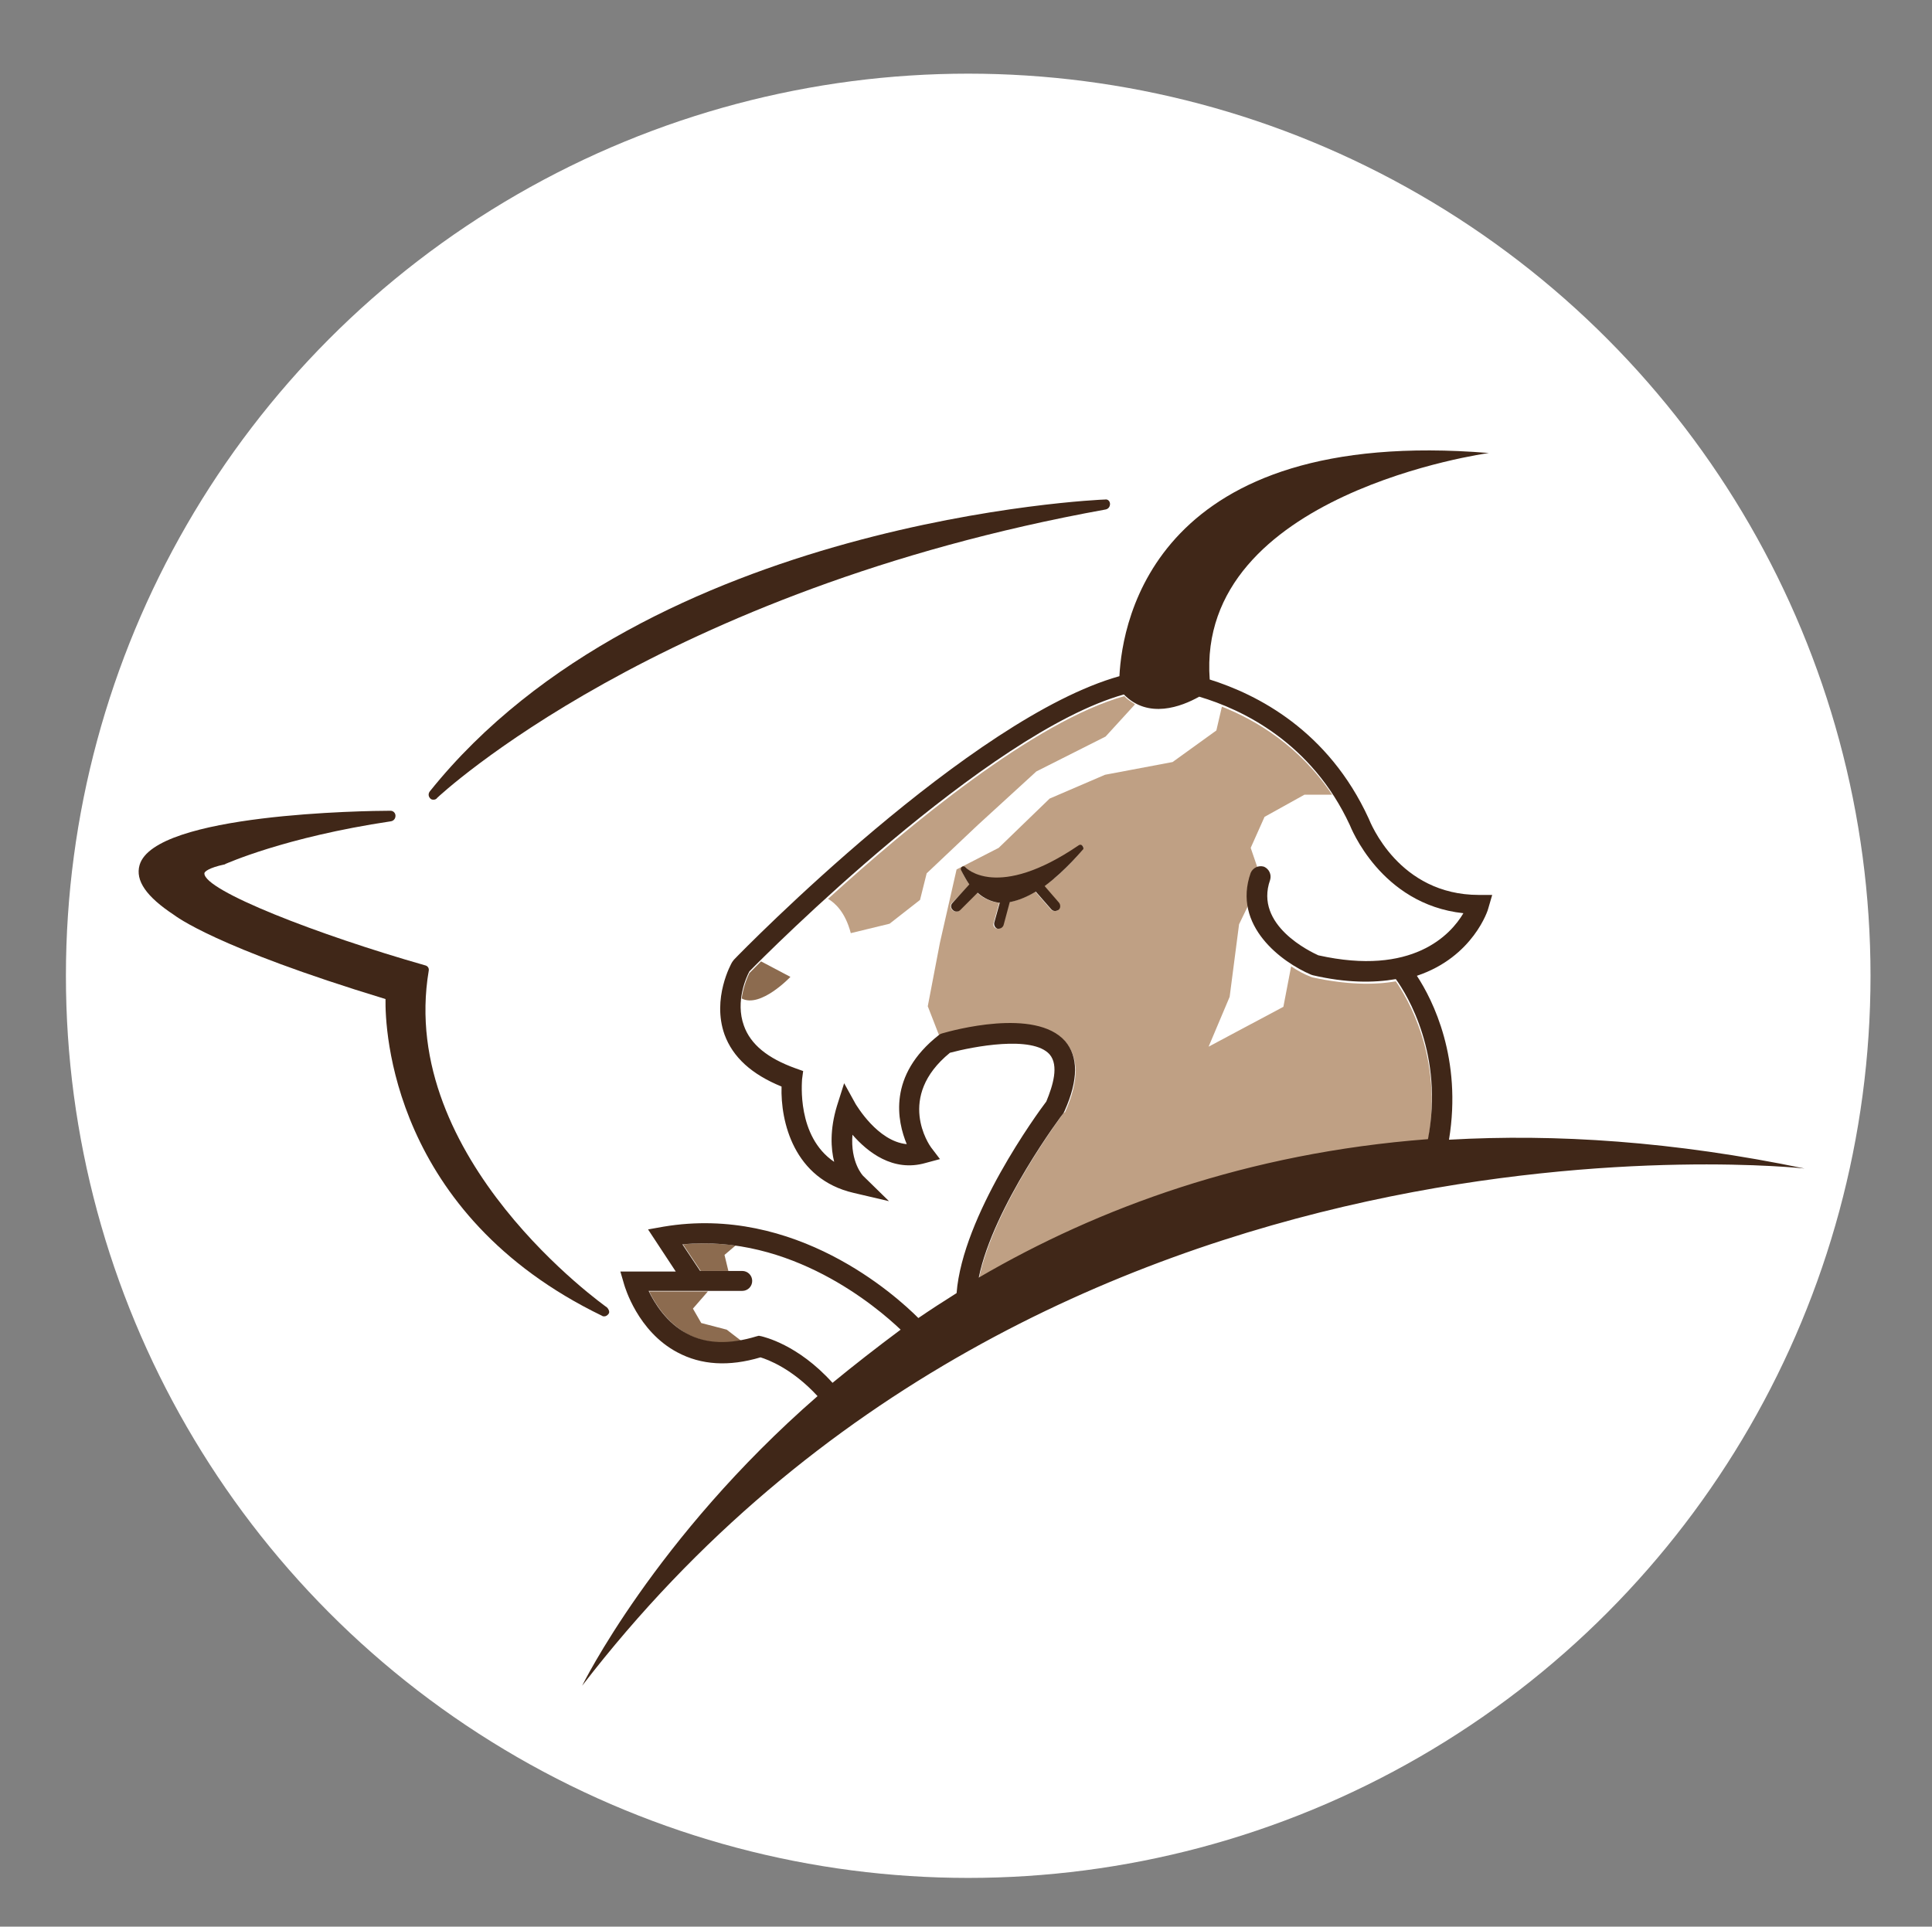 <?xml version="1.0" encoding="utf-8"?>
<!-- Generator: Adobe Illustrator 22.0.1, SVG Export Plug-In . SVG Version: 6.00 Build 0)  -->
<svg version="1.1" id="Ebene_2" xmlns="http://www.w3.org/2000/svg" xmlns:xlink="http://www.w3.org/1999/xlink" x="0px" y="0px"
	 viewBox="0 0 348.8 347.9" enable-background="new 0 0 348.8 347.9" xml:space="preserve">
<rect x="0" y="0" width="348.8" height="347.9" fill="#808080" stroke="none"/>
<circle fill="#FFFFFF" cx="174.8" cy="176.2" r="162.9"/>
<g>
	<path fill="#BFA084" d="M252,177.2c-4,0.7-9,0.6-15-0.7l-0.3-0.1c-1.1-0.4-2.4-1.1-3.6-1.9l-1.4,7.3l-13.5,7.2l3.8-9l1.7-13.1
		l1.6-3.3c-0.2-1.7-0.1-3.6,0.6-5.6c0.2-0.6,0.7-0.9,1.2-1.1l-1.3-3.8l2.5-5.6l7.2-4h5c-5.8-8.7-13.6-13.4-19.9-15.9l-1,4.3
		l-7.9,5.7l-12.2,2.3l-10,4.3l-9.2,8.9l-7.6,3.9l-3,13.2l-2.2,11.5l2.1,5.4c0,0,0,0,0,0l0.3-0.2l0.3-0.1c1.7-0.5,16.9-4.8,22.2,1.4
		c2.4,2.8,2.4,7-0.1,12.6L192,201c-0.1,0.2-12.7,16.9-15.3,30.1c21.6-12.6,48.4-22.5,81.1-25C260.6,190.9,254,180.1,252,177.2z
		 M195.5,153.3c-0.2,0.3-3.1,4-7,6.7l2.6,3c0.3,0.4,0.3,1-0.1,1.3c-0.2,0.2-0.4,0.2-0.6,0.2c-0.3,0-0.5-0.1-0.7-0.3l-2.8-3.2
		c-1.5,0.9-3.1,1.6-4.7,1.9l-1.1,4.1c-0.1,0.4-0.5,0.7-0.9,0.7c-0.1,0-0.2,0-0.2,0c-0.5-0.1-0.8-0.6-0.6-1.1l1-3.6
		c-0.1,0-0.1,0-0.2,0c-1.4-0.2-2.7-0.8-3.8-1.8l-3.1,3.1c-0.2,0.2-0.4,0.3-0.7,0.3s-0.5-0.1-0.7-0.3c-0.4-0.4-0.4-0.9,0-1.3l3.2-3.2
		c-0.6-0.8-1.1-1.6-1.5-2.6c-0.1-0.2,0-0.5,0.2-0.6c0.2-0.1,0.4-0.1,0.6,0.1c0.1,0.1,5.7,6.1,20.5-4c0.2-0.1,0.4-0.1,0.6,0.1
		C195.6,152.9,195.6,153.1,195.5,153.3z"/>
	<path fill="#8C6B4F" d="M135.3,175.7c-0.3,0.6-1.1,2.4-1.4,4.6c3.4,1.8,8.8-3.9,8.8-3.9l-5.3-2.8
		C136.3,174.7,135.6,175.4,135.3,175.7z"/>
	<path fill="#402718" d="M199.5,90.2c-0.8,0-82.5,3.5-121.9,52.7c-0.3,0.4-0.3,0.9,0.1,1.3c0.2,0.2,0.4,0.2,0.6,0.2
		c0.2,0,0.5-0.1,0.6-0.3c0.4-0.4,40-37.5,120.7-52.1c0.5-0.1,0.8-0.5,0.8-1C200.4,90.5,200,90.1,199.5,90.2z"/>
	<path fill="#402718" d="M109.6,236.1c-0.4-0.3-37.9-26.8-32.2-60.8c0.1-0.5-0.2-0.9-0.7-1c-19.3-5.5-39.9-13.5-39.8-16.6
		c0-0.3,0.8-1,3.6-1.6c0.1,0,0.1,0,0.2-0.1c0.1,0,10.5-4.8,29.9-7.7c0.5-0.1,0.8-0.5,0.8-1c0-0.5-0.4-0.9-0.9-0.9
		c-4.3,0-42.6,0.5-45.3,9.8c-0.8,2.8,1.2,5.7,6.2,9c0.3,0.2,7.3,5.8,38.2,15.2c-0.1,5.4,1.1,38.8,39.1,57.2c0.1,0.1,0.3,0.1,0.4,0.1
		c0.3,0,0.6-0.2,0.8-0.5C110.1,236.9,109.9,236.4,109.6,236.1z"/>
	<g>
		<path fill="#BFA084" d="M153.6,168.5l7-1.7l5.5-4.3l1.2-4.8l9.2-8.7l10.6-9.7l12.5-6.3l5.3-5.8l-0.1-0.1c-0.6-0.4-1.3-0.8-1.8-1.4
			c-16.2,4.5-39,23.4-53.5,36.6C150.8,163.1,152.6,164.7,153.6,168.5z"/>
		<path fill="#BFA084" d="M199.7,122.9L199.7,122.9l-0.4,0.2C199.4,123,199.5,123,199.7,122.9z"/>
	</g>
	<path fill="#8C6B4F" d="M123.3,224.7l3.2,4.8h5l-0.7-2.9l2-1.7C129.6,224.5,126.5,224.4,123.3,224.7z"/>
	<path fill="#402718" d="M195.4,152.7c-0.2-0.2-0.4-0.2-0.6-0.1c-14.8,10.1-20.4,4.1-20.5,4c-0.2-0.2-0.4-0.2-0.6-0.1
		c-0.2,0.1-0.3,0.4-0.2,0.6c0.5,1,1,1.9,1.5,2.6L172,163c-0.4,0.4-0.4,0.9,0,1.3c0.2,0.2,0.4,0.3,0.7,0.3s0.5-0.1,0.7-0.3l3.1-3.1
		c1.1,1,2.4,1.6,3.8,1.8c0.1,0,0.1,0,0.2,0l-1,3.6c-0.1,0.5,0.2,1,0.6,1.1c0.1,0,0.2,0,0.2,0c0.4,0,0.8-0.3,0.9-0.7l1.1-4.1
		c1.6-0.3,3.2-1,4.7-1.9l2.8,3.2c0.2,0.2,0.4,0.3,0.7,0.3c0.2,0,0.4-0.1,0.6-0.2c0.4-0.3,0.4-0.9,0.1-1.3l-2.6-3
		c3.8-2.8,6.8-6.5,7-6.7C195.6,153.1,195.6,152.9,195.4,152.7z"/>
	<path fill="#8C6B4F" d="M126.6,238.9l-1.5-2.6l2.7-3.1h-10.6c1.1,2.3,3.3,5.7,6.9,7.7c2.8,1.5,6,1.9,9.7,1.2l-2.6-2L126.6,238.9z"
		/>
	<path fill="#402718" d="M261.6,205.8c2.4-14.6-2.9-25.2-5.8-29.6c10.2-3.4,12.9-12,12.9-12.2l0.7-2.4H267
		c-14.5,0-19.6-13.1-19.9-13.8c-7.3-15.9-20.1-22.4-28.7-25.1c-2.5-33.7,50.4-40.9,50.4-40.9c-60.1-4.9-66.2,30.1-66.7,40.3
		c-26.8,7.5-67.7,49.2-69.6,51.2l-0.3,0.4c-0.2,0.3-3.7,6.6-1.4,13.1c1.5,4.1,4.9,7.2,10.3,9.4c-0.2,6.3,2.2,16.7,13,19.2l6.4,1.5
		l-4.7-4.6c0,0-2.3-2.4-1.9-7.4c2.7,3.1,7.3,6.8,13.2,5.1l2.6-0.7l-1.6-2.1c-0.3-0.4-6.4-9.1,3.4-17.1c4.1-1.1,14.9-3.2,18,0.3
		c1.7,2,0.6,5.6-0.6,8.5c-1.6,2.1-15.1,20.6-16.2,34.6c-2.4,1.5-4.7,3-6.9,4.5c-4.1-4.1-22.2-20.5-46-16.5l-2.8,0.5l5,7.6h-10
		l0.7,2.4c0.1,0.3,2.4,8.4,9.6,12.2c4.3,2.3,9.3,2.6,15,0.9c1.3,0.4,5.7,2,10.3,7c-29.4,25.6-42.5,52.3-42.5,52.3
		c83.6-108.7,220.7-93.4,220.7-93.4C302.2,206.1,280.9,204.7,261.6,205.8z M150.3,249.7c-6.3-7-12.5-8.3-12.8-8.4l-0.5-0.1l-0.4,0.1
		c-4.9,1.5-9.1,1.4-12.6-0.5c-3.6-1.9-5.8-5.4-6.9-7.7H134c1,0,1.8-0.8,1.8-1.8c0-1-0.8-1.8-1.8-1.8h-7.6l-3.2-4.8
		c19.6-1.9,35.1,11.3,39.4,15.4C158.3,243.3,154.2,246.5,150.3,249.7z M192,201l0.2-0.4c2.5-5.6,2.5-9.8,0.1-12.6
		c-5.4-6.1-20.5-1.9-22.2-1.4l-0.3,0.1l-0.3,0.2c-9.3,7.3-7.5,15.6-5.8,19.7c-5.3-0.5-9.1-7.1-9.2-7.2l-2.1-3.8l-1.3,4.1
		c-1.3,4.3-1.1,7.7-0.5,10.1c-6.8-4.6-5.8-14.4-5.8-14.9l0.2-1.5l-1.4-0.5c-5-1.8-8.1-4.3-9.3-7.7c-1.6-4.4,0.5-8.9,1-9.8
		c3-3.1,42.9-43.1,67.6-50c4.4,4.5,10.4,2.2,13.6,0.4c7.8,2.3,20.3,8.3,27.2,23.2c0.1,0.2,5.5,14.3,20.5,15.9
		c-2.3,3.9-9.2,11.4-26.2,7.6c-1.3-0.6-11.6-5.4-8.7-13.6c0.3-1-0.2-2-1.1-2.4c-1-0.3-2,0.2-2.4,1.1c-3.4,9.6,5.7,16.2,10.9,18.4
		l0.3,0.1c6,1.4,11,1.4,15,0.7c2.1,2.9,8.7,13.7,5.8,28.9c-32.7,2.5-59.5,12.4-81.1,25C179.3,217.9,191.8,201.2,192,201z"/>
</g>
</svg>
